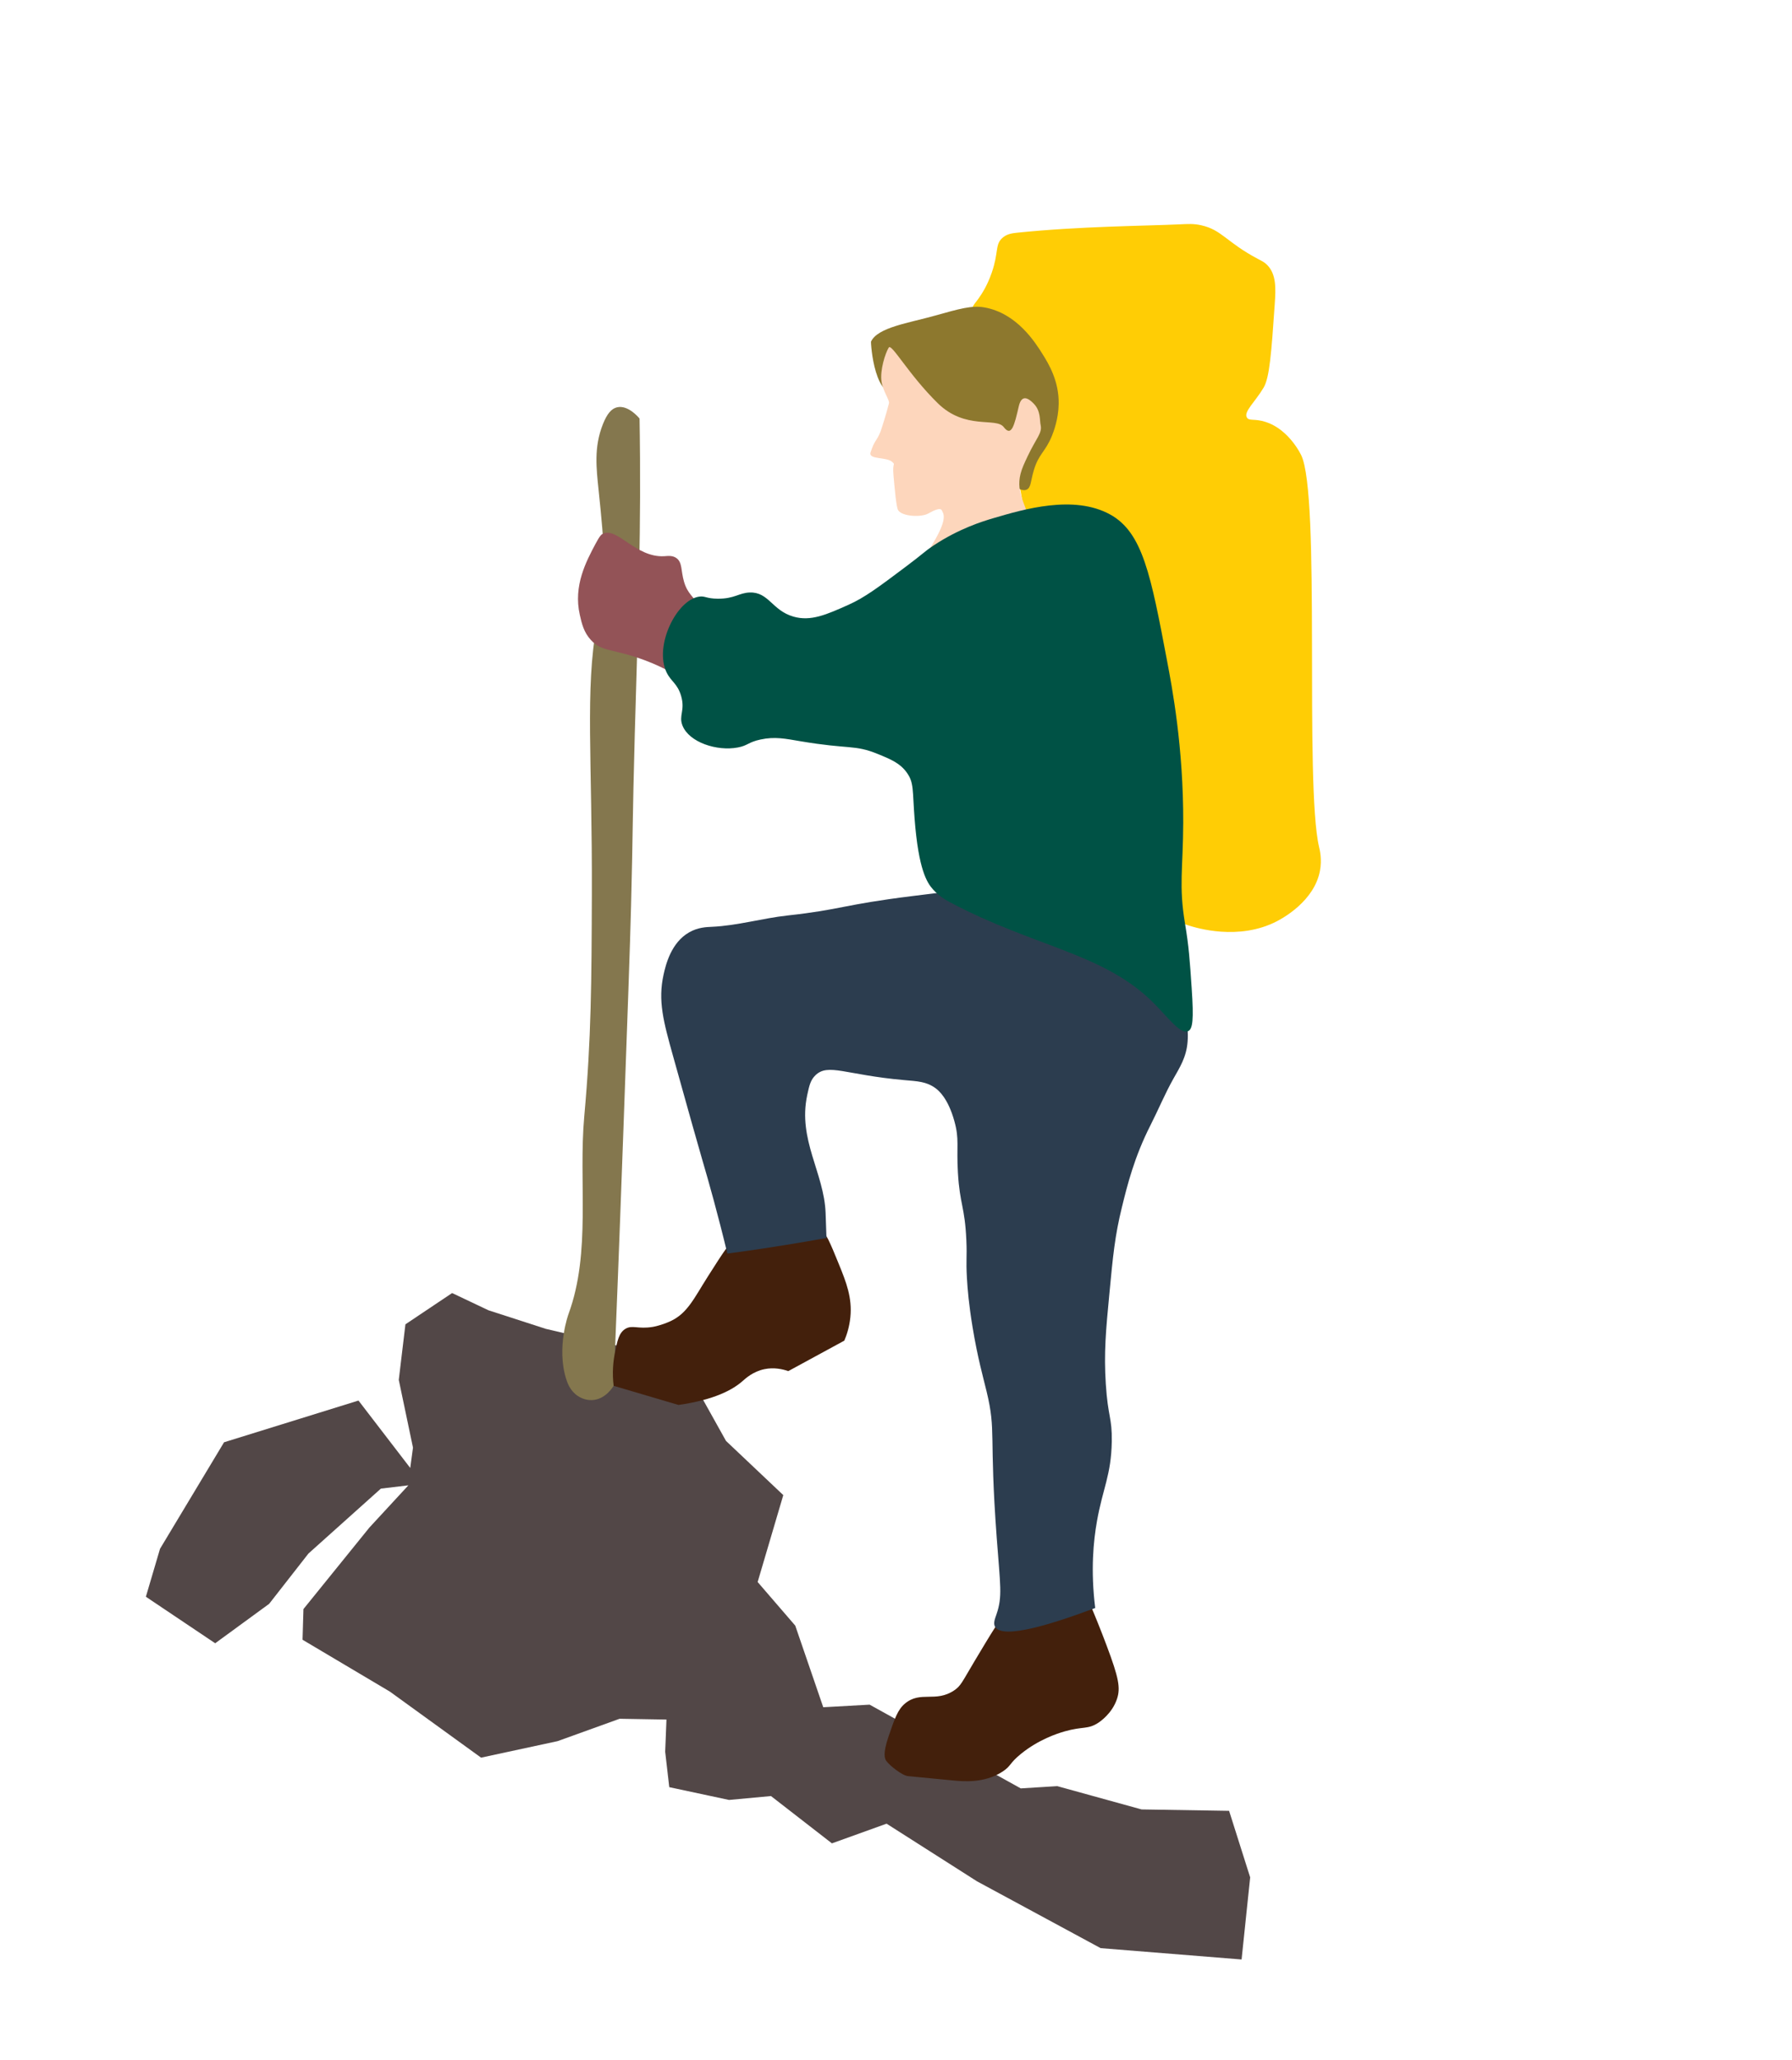 <svg width="154" height="177" viewBox="0 0 154 177" fill="none" xmlns="http://www.w3.org/2000/svg">
<g clip-path="url(#clip0)">
<path d="M106.699 168.341L107.436 161.285L105.626 155.571L98.104 155.45L90.859 153.449L87.722 153.643L74.733 146.449L70.748 146.671L68.342 139.659L65.11 135.912L67.314 128.446L62.391 123.79L58.547 116.902L46.901 114.162L41.974 112.567L38.854 111.087L34.841 113.774L34.27 118.547L35.491 124.367L35.255 126.115L30.807 120.323L19.254 123.908L13.752 133.059L12.536 137.178L18.493 141.175L23.131 137.786L26.507 133.466L32.732 127.888L35.095 127.607L31.744 131.235L26.077 138.238L26 140.873L33.505 145.328L41.342 151.001L47.917 149.584L53.249 147.661L57.274 147.729L57.164 150.495L57.515 153.537L62.65 154.635L66.256 154.301L71.493 158.365L76.19 156.674L83.965 161.628L94.585 167.367L106.699 168.341Z" fill="#524747"/>
<path d="M54.962 35.959C54.89 35.871 53.973 34.765 53.023 34.994C52.551 35.107 52.172 35.528 51.803 36.465C51.024 38.44 51.252 40.249 51.443 42.114C51.689 44.503 51.882 46.384 51.891 48.131C51.903 50.803 51.477 52.72 51.29 53.709C50.266 59.11 50.903 65.373 50.862 76.862C50.835 84.311 50.818 89.182 50.211 95.897C49.7 101.556 50.814 107.557 48.855 112.892C48.855 112.892 47.805 115.753 48.651 118.456C48.752 118.778 48.985 119.486 49.655 119.929C49.845 120.054 50.285 120.302 50.859 120.284C52.028 120.249 52.683 119.14 52.731 119.057C52.82 116.892 52.953 113.594 53.107 109.57C53.201 107.139 53.366 102.838 53.58 96.892C53.951 86.628 54.138 81.495 54.231 77.857C54.405 71.092 54.338 70.887 54.552 63.042C54.675 58.537 54.732 57.306 54.854 52.274C54.964 47.716 55.032 43.979 55.002 39.369C54.993 37.948 54.976 36.768 54.962 35.959Z" fill="#84774E"/>
<path d="M95.989 145.964C95.565 147.218 94.539 147.904 94.375 148.012C93.469 148.599 93.086 148.292 91.49 148.746C90.847 148.93 89.253 149.45 87.748 150.669C86.707 151.512 86.918 151.709 86.138 152.212C84.56 153.23 82.729 153.045 81.807 152.953C79.697 152.74 80.358 152.821 78.038 152.589C77.526 152.539 76.469 151.694 76.17 151.288C76.032 151.099 75.845 150.685 76.36 149.181C76.888 147.641 77.15 146.872 77.772 146.353C79.115 145.234 80.403 146.297 82 145.222C82.584 144.828 82.677 144.506 83.75 142.711C85.193 140.299 85.914 139.093 86.513 138.481C87.504 137.471 89.385 136.524 93.31 136.955C94.056 138.664 94.649 140.165 95.104 141.379C96.143 144.144 96.309 145.011 95.989 145.964Z" fill="#43200C"/>
<path d="M70.447 105.468C70.985 105.904 71.346 106.782 72.064 108.541C72.727 110.164 73.246 111.482 73.078 113.167C72.991 114.035 72.749 114.728 72.558 115.176C70.954 116.049 69.35 116.921 67.746 117.793C67.25 117.623 66.521 117.457 65.705 117.623C64.702 117.828 64.059 118.435 63.814 118.651C62.966 119.395 61.412 120.255 58.306 120.701C56.448 120.153 54.591 119.604 52.734 119.056C52.595 117.874 52.708 116.919 52.835 116.273C53.049 115.194 53.184 114.502 53.746 114.162C54.344 113.802 54.814 114.209 56.104 113.994C56.104 113.994 56.812 113.875 57.618 113.504C59.082 112.831 59.648 111.524 60.855 109.628C62.159 107.578 62.811 106.553 63.594 105.967C65.518 104.526 68.683 104.048 70.447 105.468Z" fill="#43200C"/>
<path d="M102.189 79.521C102.782 79.706 106.446 80.853 109.741 79.142C110.272 78.867 112.941 77.401 113.432 74.823C113.623 73.823 113.416 73.012 113.36 72.773C112.088 67.364 113.521 42.518 111.812 39.082C111.563 38.581 111.221 38.134 111.221 38.134C110.934 37.757 110.124 36.697 108.782 36.255C107.814 35.936 107.349 36.193 107.156 35.872C106.856 35.373 107.855 34.547 108.592 33.302C109.104 32.437 109.259 30.328 109.547 26.145C109.638 24.827 109.705 23.585 108.902 22.768C108.665 22.526 108.465 22.436 108.091 22.238C105.395 20.808 105.008 19.753 103.242 19.356C102.565 19.203 102.096 19.24 101.333 19.276C98.334 19.414 92.812 19.436 87.401 19.993C87.012 20.034 86.496 20.092 86.099 20.479C85.513 21.046 85.821 21.703 85.234 23.41C85.003 24.084 84.756 24.56 84.636 24.779C84.243 25.502 83.858 25.958 83.772 26.069C82.449 27.794 84.889 32.097 84.889 32.097C89.482 40.199 89.453 75.533 102.189 79.521Z" fill="#FFCD05"/>
<path d="M89.605 30.438C88.973 29.429 87.383 26.885 84.567 26.405C83.52 26.226 82.465 26.522 80.356 27.115C78.068 27.758 75.435 28.119 74.853 29.346C74.816 29.424 75.152 34.805 77.438 33.615C79.656 32.46 77.813 34.402 80.572 36.51C82.617 38.073 84.529 39.19 86.741 41.365C86.907 41.526 87.682 42.29 88.214 42.072C88.611 41.911 88.566 41.328 88.845 40.396C89.274 38.963 89.82 38.86 90.4 37.444C90.537 37.108 90.959 36.011 90.981 34.707C91.015 32.736 90.121 31.264 89.605 30.438Z" fill="#8D782E"/>
<path d="M94.119 138.145C90.498 139.505 86.176 140.872 85.519 139.768C85.337 139.462 85.504 139.073 85.636 138.685C86.163 137.148 85.96 136.231 85.654 132.093C84.988 123.086 85.629 123.06 84.789 119.556C84.495 118.331 84.015 116.661 83.581 114.022C83.259 112.076 83.148 110.729 83.096 109.82C83.001 108.146 83.114 108.088 83.046 106.556C82.913 103.622 82.484 103.517 82.322 100.759C82.184 98.412 82.461 97.909 82.013 96.305C81.461 94.324 80.645 93.672 80.407 93.496C79.617 92.913 78.846 92.892 77.672 92.789C72.656 92.344 71.172 91.321 70.079 92.374C69.654 92.783 69.546 93.257 69.368 94.092C68.552 97.919 70.817 100.749 70.95 104.202C70.958 104.424 71.025 106.362 71.025 106.356C70.668 106.42 70.312 106.485 69.954 106.547C67.438 106.988 64.956 107.37 62.509 107.697C61.684 104.286 60.909 101.529 60.352 99.64C59.988 98.405 59.273 95.848 57.843 90.736C57.003 87.733 56.533 85.97 57.024 83.739C57.205 82.92 57.657 80.989 59.227 80.097C59.984 79.665 60.706 79.645 61.197 79.622C63.378 79.522 65.507 78.89 67.677 78.651C72.371 78.136 72.346 77.732 78.448 76.976C80.955 76.665 82.207 76.51 82.81 76.506C82.81 76.506 90.48 76.442 100.624 85.779C100.973 86.101 101.497 86.639 101.814 87.469C102.139 88.32 102.09 89.076 102.056 89.51C101.956 90.826 101.388 91.7 100.841 92.67C100.111 93.964 99.544 95.344 98.87 96.668C97.471 99.423 96.88 101.816 96.41 103.73C95.808 106.175 95.643 107.904 95.332 111.199C95.041 114.263 94.855 116.215 95.03 118.898C95.216 121.777 95.577 121.777 95.544 123.835C95.496 126.73 94.765 127.876 94.271 130.685C93.971 132.362 93.716 134.888 94.119 138.145Z" fill="#2C3D4F"/>
<path d="M76.377 29.86C76.082 30.331 75.603 31.827 75.758 32.801C75.887 33.612 76.459 34.391 76.397 34.638C76.162 35.594 75.71 36.979 75.659 37.105C75.315 37.943 75.158 37.8 74.814 38.865C74.605 39.512 76.198 39.229 76.682 39.691C76.977 39.974 76.682 39.691 76.782 40.82C76.895 42.075 77.023 43.601 77.192 43.846C77.563 44.386 79.175 44.453 79.77 44.118C80.971 43.439 80.921 43.852 80.995 43.968C81.806 45.25 77.843 49.621 78.222 50.128C79.018 51.196 88.459 47.827 88.346 44.56C88.309 43.508 87.266 42.436 87.703 40.708C87.822 40.239 88.029 39.797 88.313 39.197C89.044 37.646 89.585 37.204 89.43 36.524C89.337 36.118 89.451 35.323 88.856 34.699C88.152 33.96 87.742 34.092 87.55 34.916C87.17 36.546 86.927 37.569 86.258 36.691C85.597 35.823 82.971 36.974 80.591 34.642C78.064 32.161 76.621 29.47 76.377 29.86Z" fill="#FDD6BC"/>
<path d="M60.005 52.009C59.625 51.23 59.097 51.06 58.78 49.966C58.508 49.029 58.652 48.322 58.133 47.948C57.79 47.7 57.389 47.766 57.084 47.784C54.64 47.925 53.03 45.243 51.802 45.859C51.688 45.916 51.553 46.012 51.188 46.702C50.372 48.235 49.263 50.319 49.824 52.806C49.997 53.575 50.166 54.32 50.787 54.991C51.748 56.029 52.709 55.716 55.395 56.717C57.364 57.45 57.532 57.871 58.181 57.685C59.811 57.224 60.949 53.944 60.005 52.009Z" fill="#935357"/>
<path d="M95.406 44.202C92.282 42.48 87.984 43.747 85.36 44.519C84.467 44.783 82.433 45.4 80.222 46.866C79.424 47.396 79.489 47.449 77.851 48.678C75.492 50.449 74.311 51.336 72.921 51.957C71.027 52.803 69.674 53.408 68.177 52.972C66.345 52.437 66.069 50.858 64.44 50.901C63.514 50.926 63.121 51.449 61.672 51.436C60.68 51.427 60.601 51.181 60.083 51.257C58.129 51.544 56.193 55.514 57.288 57.773C57.671 58.563 58.219 58.719 58.531 59.782C58.902 61.052 58.305 61.456 58.649 62.329C59.217 63.774 61.603 64.556 63.405 64.217C64.276 64.054 64.289 63.764 65.345 63.535C66.594 63.264 67.506 63.465 68.781 63.679C73.017 64.398 73.411 63.953 75.415 64.768C76.578 65.242 77.348 65.566 77.933 66.382C78.558 67.253 78.407 67.898 78.598 70.346C78.938 74.729 79.661 75.835 80.186 76.418C80.728 77.02 81.291 77.326 81.69 77.539C88.985 81.398 94.838 81.862 99.142 86.17C100.337 87.366 101.439 88.885 102.099 88.589C102.504 88.408 102.593 87.612 102.411 84.913C102.25 82.511 102.168 81.311 101.836 79.334C101.291 76.092 101.668 74.662 101.683 70.69C101.706 64.2 100.729 59.06 100.291 56.754C98.901 49.414 98.205 45.745 95.406 44.202Z" fill="#005245"/>
</g>
<defs>
<clipPath id="clip0">
<rect width="115.852" height="149.908" fill="white" transform="matrix(-0.959 -0.283 -0.283 0.959 153.565 32.811)"/>
</clipPath>
</defs>
</svg>
